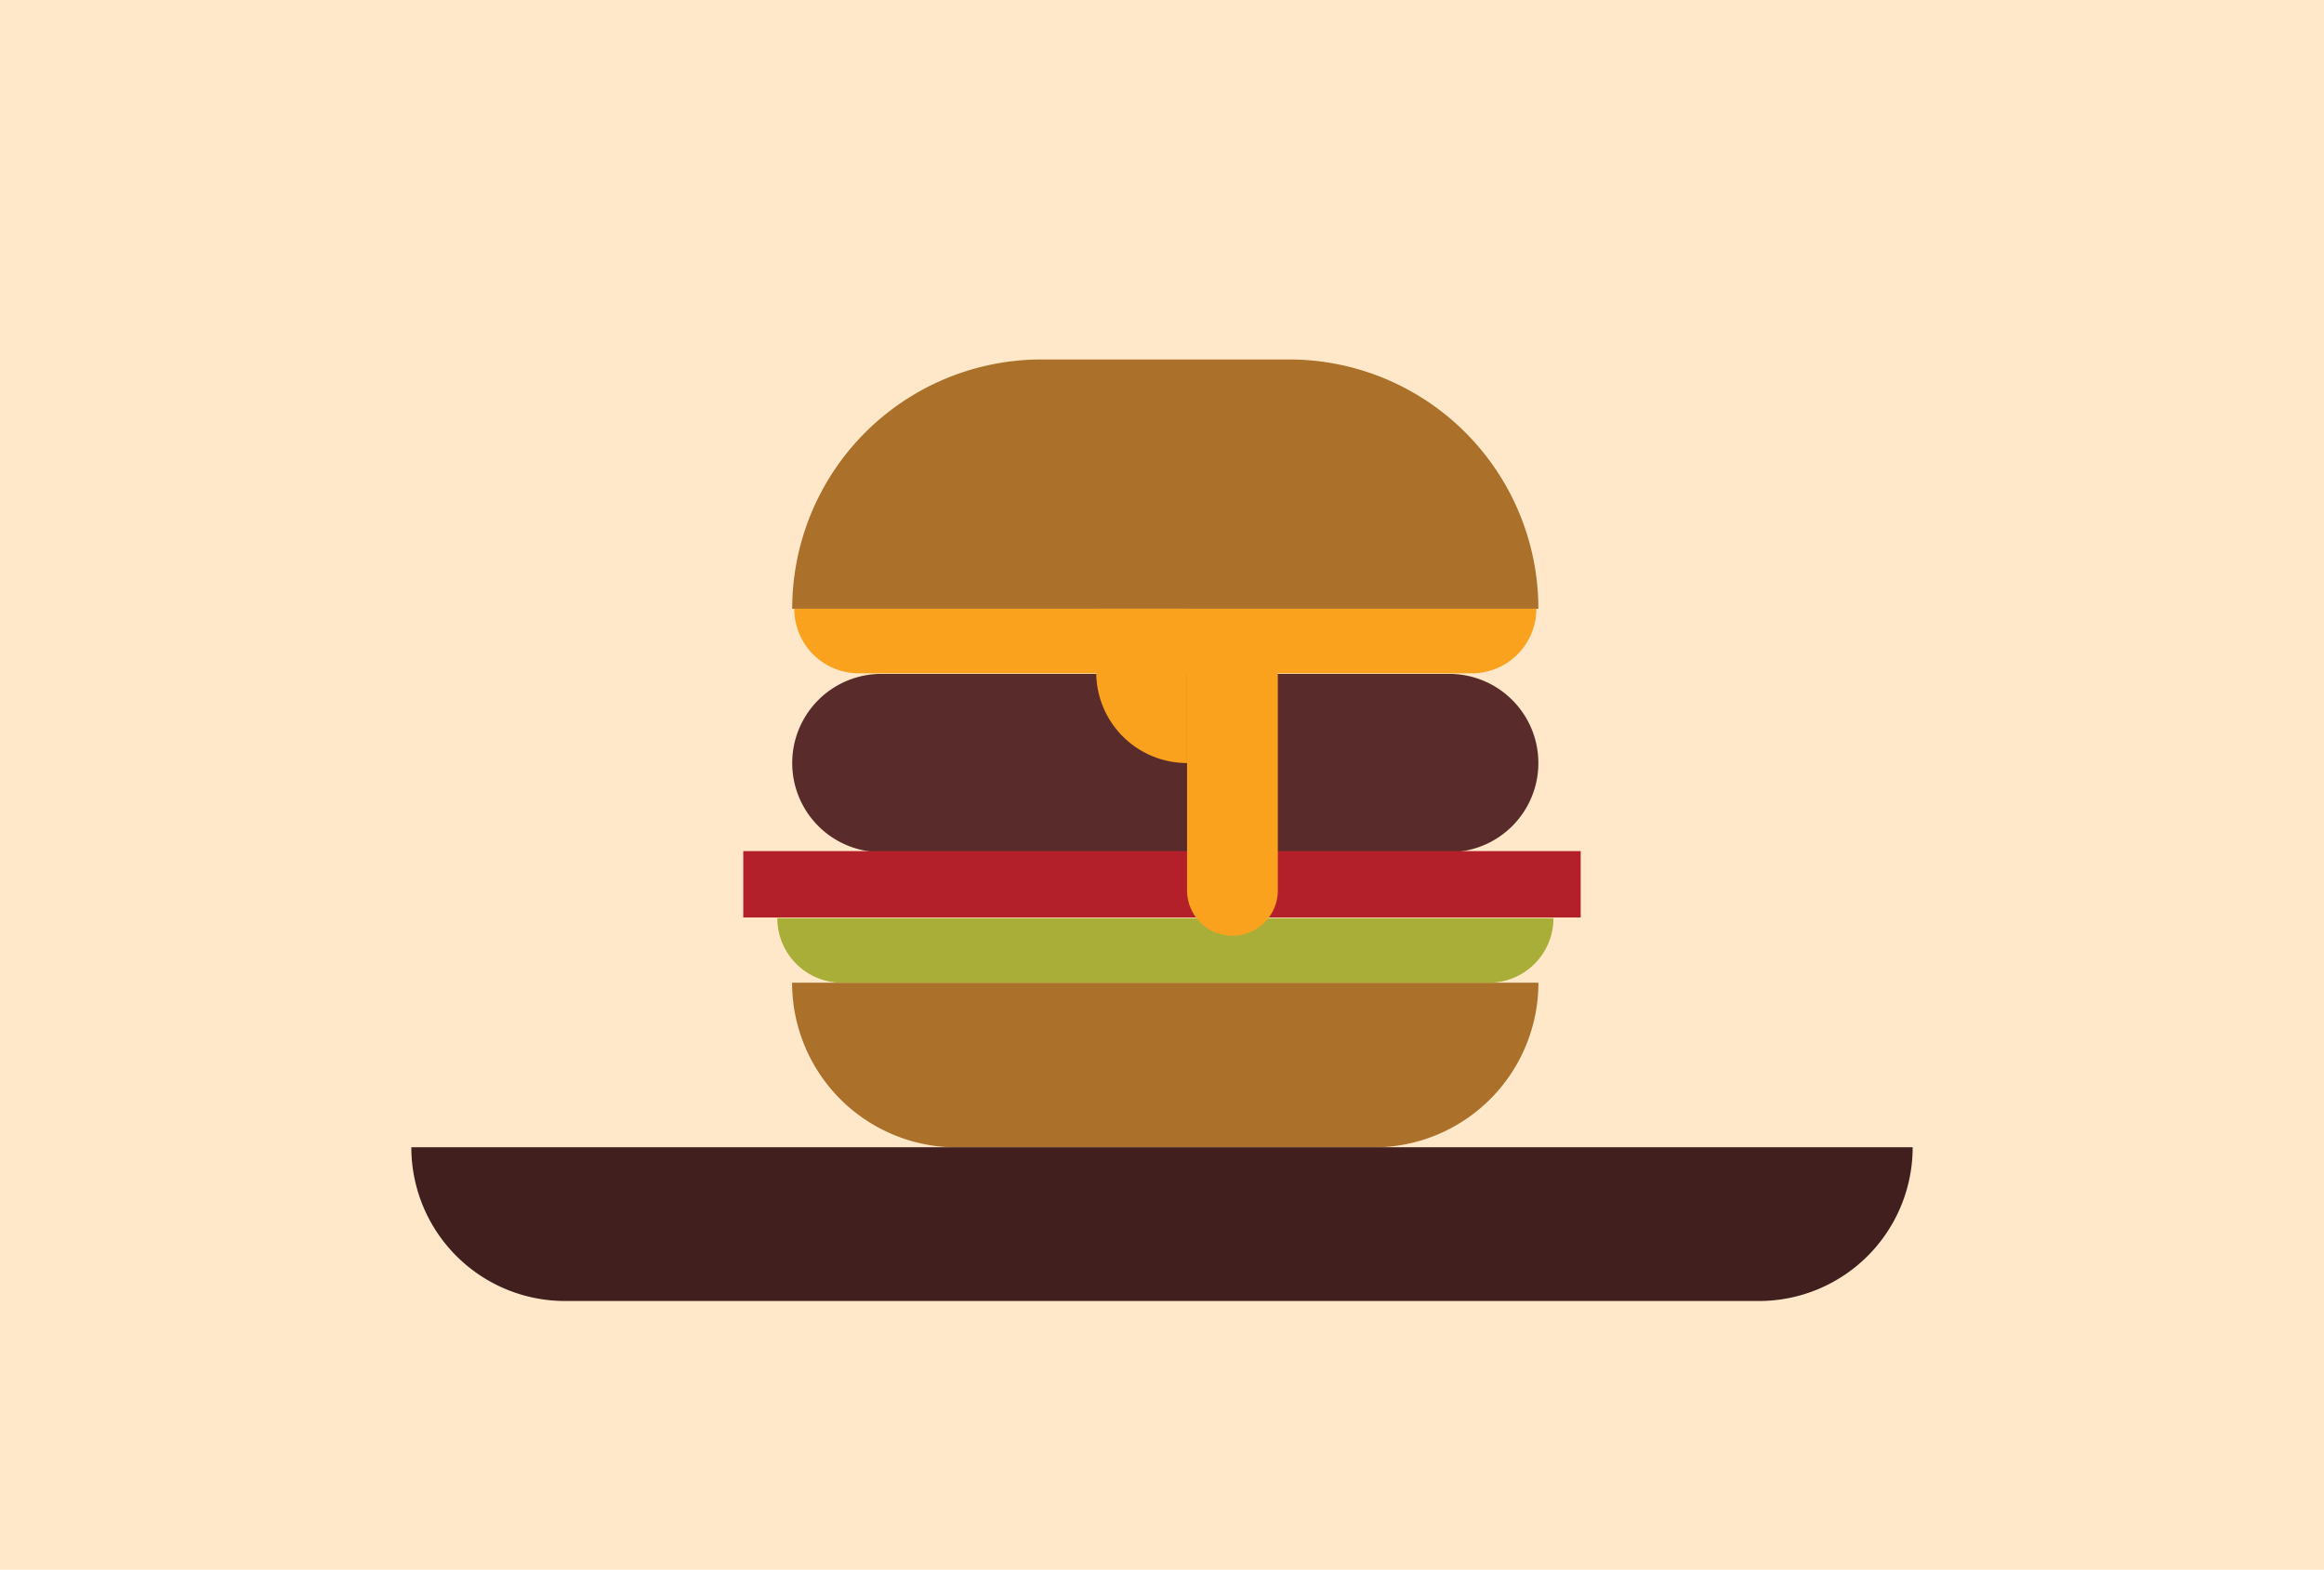 <svg xmlns="http://www.w3.org/2000/svg" viewBox="0 0 606.92 409.97"><defs><style>.cls-1{fill:#ffe8c9;}.cls-2{fill:#ab7029;}.cls-3{fill:#592b2b;}.cls-4{fill:#a9ae38;}.cls-5{fill:#faa21e;}.cls-6{fill:#b32029;}.cls-7{fill:#411f1f;}</style></defs><g id="Layer_2" data-name="Layer 2"><g id="website_artwork" data-name="website artwork"><rect class="cls-1" width="606.92" height="409.97"/><g id="Group_138" data-name="Group 138"><path id="Rectangle_563" data-name="Rectangle 563" class="cls-2" d="M401.75,159H206.89A65.11,65.11,0,0,1,272,93.88h64.63A65.11,65.11,0,0,1,401.75,159Z"/><path id="Rectangle_564" data-name="Rectangle 564" class="cls-2" d="M206.89,256.66H401.76a43,43,0,0,1-43,43H249.86a43,43,0,0,1-43-43Z"/><path id="Rectangle_565" data-name="Rectangle 565" class="cls-3" d="M378.47,222.56H230.18a23.28,23.28,0,0,1-23.29-23.28h0A23.28,23.28,0,0,1,230.18,176H378.47a23.28,23.28,0,0,1,23.28,23.28h0A23.28,23.28,0,0,1,378.47,222.56Z"/><path id="Rectangle_566" data-name="Rectangle 566" class="cls-4" d="M388.83,256.66h-169A16.85,16.85,0,0,1,203,239.81H405.69A16.85,16.85,0,0,1,388.83,256.66Z"/><path id="Rectangle_567" data-name="Rectangle 567" class="cls-5" d="M384.36,175.85H224.28A16.85,16.85,0,0,1,207.43,159H401.22A16.85,16.85,0,0,1,384.36,175.85Z"/><rect id="Rectangle_568" data-name="Rectangle 568" class="cls-6" x="194.11" y="222.28" width="218.69" height="17.34"/><path id="Rectangle_569" data-name="Rectangle 569" class="cls-5" d="M321.9,244.38h0A11.85,11.85,0,0,1,310,232.53h0V172.81h23.71v59.72a11.84,11.84,0,0,1-11.85,11.85Z"/><path id="Rectangle_570" data-name="Rectangle 570" class="cls-5" d="M310,199.28h0a23.72,23.72,0,0,1-23.72-23.71h0V159H310v40.29Z"/></g><path class="cls-7" d="M107.42,299.63H499.5a0,0,0,0,1,0,0v0a40.15,40.15,0,0,1-40.15,40.15H147.57a40.15,40.15,0,0,1-40.15-40.15v0A0,0,0,0,1,107.42,299.63Z"/></g></g></svg>